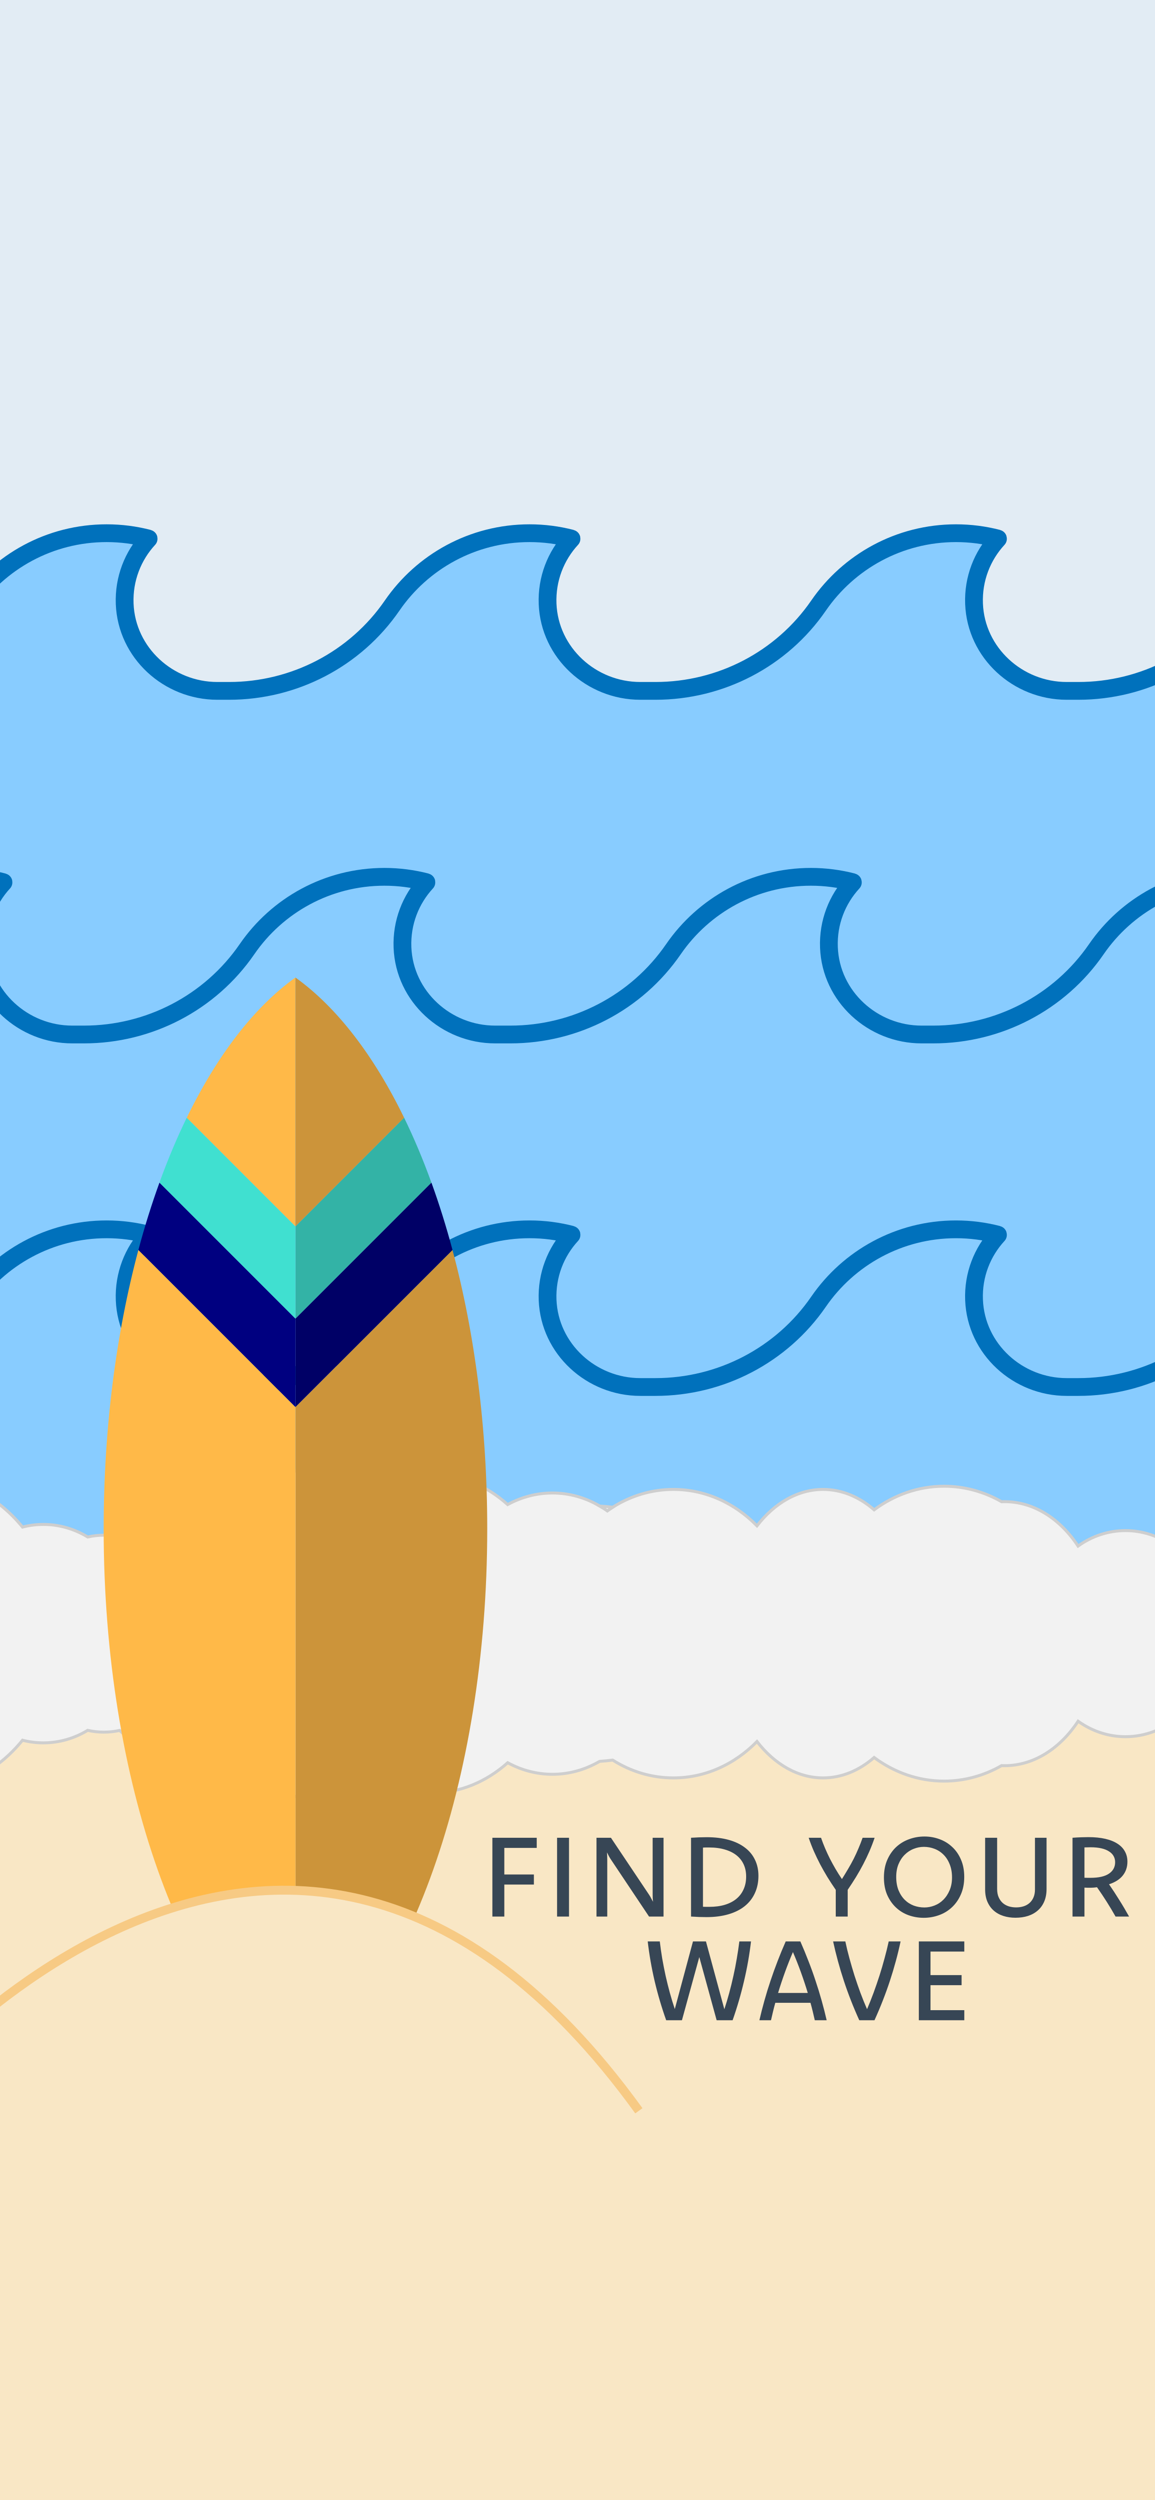 <svg width="390" height="844" viewBox="0 0 390 844" fill="none" xmlns="http://www.w3.org/2000/svg">
<rect x="0" y="0" width="390" height="844" fill="#808080" stroke="none"/>
<g clip-path="url(#clip0_97_2)">
<rect width="390" height="844" fill="white"/>
<g clip-path="url(#clip1_97_2)">
<path d="M390 0H0V246H390V0Z" fill="#E2ECF4"/>
</g>
<g clip-path="url(#clip2_97_2)">
<path d="M521.77 233.28C521.77 233.28 521.74 233.23 521.71 233.23H502.99C486.45 233.23 472.35 220.39 471.7 203.86C471.36 195.39 474.49 187.63 479.77 181.9C479.8 181.87 479.78 181.81 479.74 181.8C475.22 180.63 470.48 180 465.6 180C446.35 180 429.36 189.67 419.21 204.41C406.76 222.52 386.11 233.23 364.14 233.23H360.19C343.65 233.23 329.55 220.39 328.9 203.86C328.56 195.39 331.69 187.63 336.97 181.9C337 181.87 336.98 181.81 336.94 181.8C332.42 180.63 327.68 180 322.8 180C303.55 180 286.56 189.67 276.41 204.41C263.96 222.52 243.31 233.23 221.34 233.23H216.2C199.66 233.23 185.56 220.39 184.9 203.86C184.57 195.39 187.69 187.63 192.97 181.9C193 181.87 192.99 181.81 192.95 181.8C188.43 180.63 183.69 180 178.81 180C159.55 180 142.56 189.67 132.42 204.41C119.97 222.52 99.32 233.23 77.35 233.23H73.4C56.86 233.23 42.76 220.39 42.1 203.86C41.77 195.39 44.89 187.63 50.17 181.9C50.2 181.87 50.19 181.81 50.15 181.8C45.63 180.63 40.89 180 36.01 180C16.75 180 -0.24 189.67 -10.38 204.41C-22.83 222.52 -43.48 233.23 -65.45 233.23H-93.94C-93.94 233.23 -94 233.25 -94 233.28V292.47C-94 292.47 -93.97 292.53 -93.94 292.53H521.8C521.8 292.53 521.86 292.5 521.86 292.47V236.26C521.86 235.26 521.82 234.27 521.77 233.28Z" fill="#88CCFF" stroke="#0071BC" stroke-width="6" stroke-miterlimit="10" stroke-linecap="round"/>
</g>
<g clip-path="url(#clip3_97_2)">
<path d="M538 239H-77V422H538V239Z" fill="#88CCFF"/>
</g>
<g clip-path="url(#clip4_97_2)">
<path d="M472.77 349.28C472.77 349.28 472.74 349.23 472.71 349.23H453.99C437.45 349.23 423.35 336.39 422.7 319.86C422.36 311.39 425.49 303.63 430.77 297.9C430.8 297.87 430.78 297.81 430.74 297.8C426.22 296.63 421.48 296 416.6 296C397.35 296 380.36 305.67 370.21 320.41C357.76 338.52 337.11 349.23 315.14 349.23H311.19C294.65 349.23 280.55 336.39 279.9 319.86C279.56 311.39 282.69 303.63 287.97 297.9C288 297.87 287.98 297.81 287.94 297.8C283.42 296.63 278.68 296 273.8 296C254.55 296 237.56 305.67 227.41 320.41C214.96 338.52 194.31 349.23 172.34 349.23H167.2C150.66 349.23 136.56 336.39 135.9 319.86C135.57 311.39 138.69 303.63 143.97 297.9C144 297.87 143.99 297.81 143.95 297.8C139.43 296.63 134.69 296 129.81 296C110.55 296 93.56 305.67 83.42 320.41C70.97 338.52 50.32 349.23 28.35 349.23H24.4C7.86 349.23 -6.24 336.39 -6.9 319.86C-7.23 311.39 -4.11 303.63 1.17 297.9C1.2 297.87 1.19 297.81 1.15 297.8C-3.37 296.63 -8.11 296 -12.99 296C-32.25 296 -49.24 305.67 -59.38 320.41C-71.83 338.52 -92.48 349.23 -114.45 349.23H-142.94C-142.94 349.23 -143 349.25 -143 349.28V408.47C-143 408.47 -142.97 408.53 -142.94 408.53H472.8C472.8 408.53 472.86 408.5 472.86 408.47V352.26C472.86 351.26 472.82 350.27 472.77 349.28Z" fill="#88CCFF" stroke="#0071BC" stroke-width="6" stroke-miterlimit="10" stroke-linecap="round"/>
</g>
<g clip-path="url(#clip5_97_2)">
<path d="M525 390H-90V573H525V390Z" fill="#88CCFF"/>
</g>
<g clip-path="url(#clip6_97_2)">
<path d="M521.77 468.28C521.77 468.28 521.74 468.23 521.71 468.23H502.99C486.45 468.23 472.35 455.39 471.7 438.86C471.36 430.39 474.49 422.63 479.77 416.9C479.8 416.87 479.78 416.81 479.74 416.8C475.22 415.63 470.48 415 465.6 415C446.35 415 429.36 424.67 419.21 439.41C406.76 457.52 386.11 468.23 364.14 468.23H360.19C343.65 468.23 329.55 455.39 328.9 438.86C328.56 430.39 331.69 422.63 336.97 416.9C337 416.87 336.98 416.81 336.94 416.8C332.42 415.63 327.68 415 322.8 415C303.55 415 286.56 424.67 276.41 439.41C263.96 457.52 243.31 468.23 221.34 468.23H216.2C199.66 468.23 185.56 455.39 184.9 438.86C184.57 430.39 187.69 422.63 192.97 416.9C193 416.87 192.99 416.81 192.95 416.8C188.43 415.63 183.69 415 178.81 415C159.55 415 142.56 424.67 132.42 439.41C119.97 457.52 99.32 468.23 77.35 468.23H73.4C56.86 468.23 42.76 455.39 42.1 438.86C41.77 430.39 44.89 422.63 50.17 416.9C50.2 416.87 50.19 416.81 50.15 416.8C45.63 415.63 40.89 415 36.01 415C16.75 415 -0.24 424.67 -10.38 439.41C-22.83 457.52 -43.48 468.23 -65.45 468.23H-93.94C-93.94 468.23 -94 468.25 -94 468.28V527.47C-94 527.47 -93.97 527.53 -93.94 527.53H521.8C521.8 527.53 521.86 527.5 521.86 527.47V471.26C521.86 470.26 521.82 469.27 521.77 468.28Z" fill="#88CCFF" stroke="#0071BC" stroke-width="6" stroke-miterlimit="10" stroke-linecap="round"/>
</g>
<g clip-path="url(#clip7_97_2)">
<path d="M482 569H-133V873H482V569Z" fill="#F9E7C5"/>
<path d="M181.234 623.82H170.289V632.797H180.273V636.195H170.289V647H166.258V620.398H181.234V623.82ZM192.133 647H188.102V620.398H192.133V647ZM224.055 647H219.156L206.312 627.781C206.047 627.391 205.805 626.992 205.586 626.586C205.367 626.18 205.156 625.766 204.953 625.344C204.984 625.766 205.008 626.18 205.023 626.586C205.039 626.992 205.047 627.398 205.047 627.805V647H201.414V620.398H206.289L219.156 639.617C219.422 640.008 219.656 640.406 219.859 640.812C220.078 641.203 220.289 641.602 220.492 642.008C220.445 641.602 220.414 641.195 220.398 640.789C220.383 640.383 220.375 639.977 220.375 639.57V620.398H224.055V647ZM233.336 620.398C233.82 620.367 234.289 620.344 234.742 620.328C235.195 620.297 235.633 620.273 236.055 620.258C236.477 620.242 236.898 620.234 237.32 620.234C237.758 620.219 238.203 620.211 238.656 620.211C241.406 620.211 243.859 620.508 246.016 621.102C248.172 621.695 249.992 622.555 251.477 623.68C252.977 624.789 254.117 626.156 254.898 627.781C255.695 629.391 256.094 631.211 256.094 633.242C256.094 635.43 255.688 637.391 254.875 639.125C254.078 640.859 252.922 642.328 251.406 643.531C249.906 644.719 248.07 645.625 245.898 646.25C243.742 646.875 241.305 647.188 238.586 647.188C238.133 647.188 237.688 647.18 237.25 647.164C236.828 647.164 236.406 647.156 235.984 647.141C235.562 647.125 235.133 647.102 234.695 647.07C234.258 647.055 233.805 647.031 233.336 647V620.398ZM237.367 643.695C237.727 643.711 238.086 643.719 238.445 643.719C238.82 643.719 239.188 643.719 239.547 643.719C241.469 643.719 243.195 643.492 244.727 643.039C246.273 642.57 247.578 641.898 248.641 641.023C249.703 640.148 250.516 639.078 251.078 637.812C251.656 636.547 251.945 635.109 251.945 633.5C251.945 631.953 251.664 630.578 251.102 629.375C250.539 628.156 249.719 627.125 248.641 626.281C247.562 625.438 246.25 624.797 244.703 624.359C243.172 623.906 241.422 623.68 239.453 623.68C239.094 623.68 238.742 623.68 238.398 623.68C238.07 623.68 237.727 623.695 237.367 623.727V643.695ZM295.328 620.398C294.797 621.961 294.211 623.484 293.57 624.969C292.93 626.438 292.234 627.891 291.484 629.328C290.734 630.766 289.922 632.203 289.047 633.641C288.172 635.062 287.234 636.508 286.234 637.977V647H282.203V637.977C281.188 636.508 280.242 635.062 279.367 633.641C278.508 632.219 277.695 630.789 276.93 629.352C276.18 627.898 275.477 626.438 274.82 624.969C274.18 623.5 273.594 621.977 273.062 620.398H277.234C277.641 621.586 278.094 622.766 278.594 623.938C279.094 625.109 279.633 626.273 280.211 627.43C280.805 628.586 281.438 629.742 282.109 630.898C282.781 632.055 283.508 633.203 284.289 634.344C285.039 633.156 285.742 632 286.398 630.875C287.07 629.75 287.695 628.617 288.273 627.477C288.852 626.32 289.383 625.164 289.867 624.008C290.367 622.852 290.836 621.648 291.273 620.398H295.328ZM312.156 619.977C313.922 619.977 315.609 620.273 317.219 620.867C318.828 621.445 320.25 622.312 321.484 623.469C322.734 624.609 323.727 626.031 324.461 627.734C325.211 629.422 325.586 631.383 325.586 633.617C325.586 635.852 325.203 637.828 324.438 639.547C323.688 641.266 322.68 642.711 321.414 643.883C320.164 645.055 318.711 645.938 317.055 646.531C315.414 647.125 313.695 647.422 311.898 647.422C310.133 647.422 308.438 647.133 306.812 646.555C305.203 645.977 303.781 645.109 302.547 643.953C301.312 642.797 300.32 641.375 299.57 639.688C298.836 638 298.469 636.039 298.469 633.805C298.469 631.57 298.844 629.594 299.594 627.875C300.344 626.156 301.344 624.711 302.594 623.539C303.859 622.367 305.312 621.484 306.953 620.891C308.609 620.281 310.344 619.977 312.156 619.977ZM311.945 623.469C310.773 623.469 309.625 623.695 308.5 624.148C307.375 624.586 306.375 625.242 305.5 626.117C304.625 626.977 303.922 628.039 303.391 629.305C302.875 630.555 302.617 631.992 302.617 633.617C302.617 635.32 302.875 636.82 303.391 638.117C303.922 639.398 304.625 640.477 305.5 641.352C306.375 642.211 307.383 642.859 308.523 643.297C309.68 643.719 310.883 643.93 312.133 643.93C313.289 643.93 314.43 643.711 315.555 643.273C316.68 642.836 317.672 642.188 318.531 641.328C319.406 640.453 320.109 639.391 320.641 638.141C321.188 636.875 321.461 635.43 321.461 633.805C321.461 632.117 321.195 630.625 320.664 629.328C320.148 628.031 319.453 626.953 318.578 626.094C317.703 625.219 316.688 624.562 315.531 624.125C314.391 623.688 313.195 623.469 311.945 623.469ZM353.383 637.648C353.383 639.258 353.125 640.672 352.609 641.891C352.094 643.109 351.367 644.125 350.43 644.938C349.508 645.75 348.406 646.367 347.125 646.789C345.844 647.195 344.43 647.398 342.883 647.398C341.398 647.398 340.031 647.195 338.781 646.789C337.531 646.383 336.453 645.781 335.547 644.984C334.641 644.188 333.93 643.195 333.414 642.008C332.898 640.805 332.641 639.414 332.641 637.836V620.398H336.695V637.672C336.695 638.766 336.867 639.703 337.211 640.484C337.555 641.266 338.016 641.914 338.594 642.43C339.172 642.93 339.852 643.305 340.633 643.555C341.414 643.789 342.242 643.906 343.117 643.906C343.992 643.906 344.812 643.789 345.578 643.555C346.344 643.32 347.016 642.953 347.594 642.453C348.172 641.953 348.625 641.328 348.953 640.578C349.297 639.812 349.469 638.906 349.469 637.859V620.398H353.383V637.648ZM362.148 620.398C363.211 620.32 364.203 620.266 365.125 620.234C366.062 620.203 366.859 620.188 367.516 620.188C369.656 620.188 371.547 620.375 373.188 620.75C374.828 621.125 376.203 621.672 377.312 622.391C378.422 623.094 379.258 623.961 379.82 624.992C380.398 626.008 380.688 627.164 380.688 628.461C380.688 630.273 380.164 631.836 379.117 633.148C378.086 634.445 376.539 635.43 374.477 636.102C375.664 637.82 376.812 639.578 377.922 641.375C379.047 643.156 380.156 645.031 381.25 647H376.68C375.758 645.359 374.773 643.711 373.727 642.055C372.68 640.398 371.578 638.75 370.422 637.109C370.047 637.156 369.68 637.195 369.32 637.227C368.977 637.242 368.633 637.258 368.289 637.273C367.961 637.273 367.617 637.273 367.258 637.273C366.914 637.273 366.555 637.258 366.18 637.227V647H362.148V620.398ZM366.18 633.898C366.555 633.914 366.914 633.922 367.258 633.922C367.602 633.922 367.938 633.922 368.266 633.922C371 633.922 373.062 633.453 374.453 632.516C375.844 631.578 376.539 630.289 376.539 628.648C376.539 627.883 376.367 627.195 376.023 626.586C375.68 625.961 375.156 625.43 374.453 624.992C373.766 624.539 372.898 624.195 371.852 623.961C370.82 623.727 369.609 623.609 368.219 623.609C367.906 623.609 367.578 623.617 367.234 623.633C366.906 623.648 366.555 623.656 366.18 623.656V633.898ZM253.586 655.398C253.07 659.867 252.281 664.344 251.219 668.828C250.172 673.312 248.891 677.703 247.375 682H241.984L236.125 660.672L230.266 682H224.945C223.414 677.703 222.117 673.312 221.055 668.828C220.008 664.344 219.227 659.867 218.711 655.398H222.789C223.008 657.305 223.281 659.234 223.609 661.188C223.953 663.141 224.336 665.086 224.758 667.023C225.195 668.961 225.672 670.875 226.188 672.766C226.703 674.641 227.258 676.461 227.852 678.227L233.992 655.398H238.375L244.586 678.297C245.164 676.531 245.711 674.703 246.227 672.812C246.742 670.922 247.211 669.008 247.633 667.07C248.07 665.133 248.453 663.18 248.781 661.211C249.125 659.242 249.414 657.305 249.648 655.398H253.586ZM270.25 655.398C271.203 657.555 272.109 659.75 272.969 661.984C273.844 664.203 274.648 666.438 275.383 668.688C276.133 670.922 276.82 673.156 277.445 675.391C278.07 677.625 278.633 679.828 279.133 682H275.125C274.906 681.047 274.68 680.078 274.445 679.094C274.211 678.109 273.953 677.117 273.672 676.117H261.789C261.508 677.117 261.25 678.109 261.016 679.094C260.781 680.078 260.555 681.047 260.336 682H256.422C256.922 679.828 257.484 677.625 258.109 675.391C258.734 673.156 259.422 670.922 260.172 668.688C260.922 666.438 261.727 664.203 262.586 661.984C263.445 659.75 264.352 657.555 265.305 655.398H270.25ZM272.758 672.789C272.039 670.414 271.258 668.062 270.414 665.734C269.57 663.406 268.68 661.156 267.742 658.984C266.805 661.156 265.914 663.406 265.07 665.734C264.227 668.062 263.445 670.414 262.727 672.789H272.758ZM304.094 655.398C303.156 659.805 301.953 664.242 300.484 668.711C299.016 673.164 297.281 677.594 295.281 682H290.148C288.148 677.594 286.414 673.164 284.945 668.711C283.477 664.242 282.266 659.805 281.312 655.398H285.438C285.828 657.258 286.289 659.156 286.82 661.094C287.352 663.031 287.922 664.977 288.531 666.93C289.156 668.867 289.82 670.797 290.523 672.719C291.242 674.641 291.992 676.492 292.773 678.273C293.539 676.477 294.273 674.625 294.977 672.719C295.68 670.797 296.344 668.867 296.969 666.93C297.594 664.977 298.164 663.031 298.68 661.094C299.211 659.156 299.68 657.258 300.086 655.398H304.094ZM325.609 658.82H314.195V666.766H324.695V670.164H314.195V678.602H325.609V682H310.258V655.398H325.609V658.82Z" fill="#374655"/>
</g>
<g clip-path="url(#clip8_97_2)">
<path d="M540.307 551.5C540.307 562.448 532.559 571.317 522.996 571.317C521.526 571.317 520.085 571.111 518.727 570.715C515.275 580.235 509.329 586.518 502.579 586.518C498.283 586.518 494.305 583.963 491.089 579.663C488.303 580.822 485.296 581.456 482.149 581.456C480.5 581.456 478.892 581.282 477.34 580.949C469.315 593.816 456.162 602.194 441.303 602.194C426.445 602.194 412.28 593.15 404.366 579.441C403.091 579.679 401.788 579.806 400.457 579.806C399.584 579.806 398.711 579.759 397.866 579.647C392.862 583.836 386.694 586.28 380.041 586.28C374.165 586.28 368.676 584.376 364.033 581.06C357.962 590.262 349.078 596.069 339.195 596.069C338.863 596.069 338.53 596.069 338.211 596.038C332.362 599.386 325.751 601.274 318.765 601.274C310.061 601.274 301.953 598.338 295.161 593.309C290.116 597.688 284.226 600.195 277.919 600.195C269.368 600.195 261.537 595.562 255.604 587.914C248.092 595.562 238.21 600.195 227.385 600.195C219.956 600.195 212.97 598.021 206.886 594.181C205.444 594.372 203.961 594.499 202.478 594.61C197.627 597.418 192.235 598.973 186.539 598.973C181.161 598.973 176.061 597.577 171.431 595.07C164.21 601.512 155.298 605.304 145.693 605.304C136.088 605.304 126.843 601.369 119.553 594.705C116.448 597.101 113.038 598.767 109.448 599.544C102.366 606.272 93.731 610.207 84.417 610.207C71.998 610.207 60.799 603.194 52.843 591.944C48.242 590.278 44.028 587.613 40.397 584.169C38.664 584.55 36.89 584.741 35.061 584.741C33.231 584.741 31.374 584.534 29.6 584.138C25.137 586.835 20.05 588.358 14.645 588.358C12.233 588.358 9.877 588.057 7.604 587.47C-0.823 597.847 -12.854 604.336 -26.215 604.336C-32.536 604.336 -38.565 602.876 -44.04 600.242C-44.899 600.306 -45.758 600.338 -46.631 600.338C-70.194 600.338 -89.307 578.473 -89.307 551.5C-89.307 524.527 -70.194 502.647 -46.631 502.647C-45.744 502.647 -44.871 502.678 -44.012 502.742C-38.537 500.108 -32.522 498.664 -26.215 498.664C-12.868 498.664 -0.837 505.153 7.604 515.514C9.877 514.927 12.233 514.626 14.645 514.626C20.05 514.626 25.137 516.149 29.614 518.862C31.374 518.466 33.203 518.259 35.061 518.259C36.918 518.259 38.664 518.45 40.397 518.831C44.028 515.387 48.228 512.722 52.83 511.072C60.771 499.806 71.984 492.793 84.417 492.793C93.731 492.793 102.338 496.728 109.421 503.44C113.024 504.201 116.434 505.867 119.553 508.279C126.843 501.631 135.894 497.68 145.693 497.68C155.492 497.68 164.196 501.472 171.417 507.914C176.047 505.407 181.161 504.011 186.539 504.011C192.249 504.011 197.655 505.582 202.506 508.406C203.379 508.898 204.238 509.437 205.07 510.04C205.666 509.612 206.276 509.215 206.886 508.819C212.97 504.979 219.956 502.805 227.385 502.805C238.21 502.805 248.092 507.438 255.604 515.086C261.537 507.438 269.368 502.805 277.919 502.805C284.226 502.805 290.116 505.312 295.161 509.691C301.953 504.662 310.061 501.726 318.765 501.726C325.751 501.726 332.362 503.614 338.211 506.962C338.53 506.931 338.863 506.931 339.195 506.931C349.078 506.931 357.948 512.722 364.019 521.925C368.662 518.608 374.165 516.704 380.041 516.704C386.694 516.704 392.862 519.148 397.866 523.337C399.432 524.622 400.887 526.097 402.204 527.7C402.869 526.272 403.59 524.876 404.366 523.543C412.294 509.834 425.877 500.806 441.303 500.806C456.73 500.806 469.315 509.184 477.34 522.051C478.892 521.718 480.5 521.544 482.149 521.544C485.296 521.544 488.303 522.178 491.103 523.337C494.305 519.037 498.283 516.482 502.579 516.482C509.329 516.482 515.275 522.765 518.727 532.285C520.085 531.889 521.526 531.683 522.996 531.683C532.559 531.683 540.307 540.552 540.307 551.5Z" fill="#F2F2F2" stroke="#CECECE" stroke-miterlimit="10"/>
<path d="M206.886 508.819C206.276 509.215 205.666 509.612 205.07 510.04C204.238 509.437 203.379 508.898 202.506 508.406C203.989 508.501 205.444 508.644 206.886 508.819Z" fill="#F2F2F2" stroke="#CECECE" stroke-miterlimit="10"/>
</g>
<g clip-path="url(#clip9_97_2)">
<path d="M99.76 702.09C137.48 675.09 164.52 602 164.52 516.04C164.52 481.97 160.27 449.92 152.79 421.96L99.76 474.99V702.09Z" fill="#CC943A"/>
<path d="M46.73 421.97C39.25 449.93 35 481.98 35 516.05C35 602 62.04 675.1 99.76 702.1V475L46.73 421.97Z" fill="#FFB948"/>
<path d="M99.76 445.13V474.99L152.79 421.96C150.67 414.03 148.29 406.43 145.67 399.21L99.76 445.12V445.13Z" fill="#000066"/>
<path d="M99.76 445.13L53.85 399.22C51.23 406.44 48.85 414.04 46.73 421.97L99.76 475V445.14V445.13Z" fill="#000080"/>
<path d="M99.76 445.13L145.67 399.22C142.86 391.46 139.78 384.14 136.45 377.31L99.76 414V445.13Z" fill="#33B3A6"/>
<path d="M63.06 377.31C59.73 384.14 56.65 391.46 53.84 399.22L99.75 445.13V414L63.06 377.31Z" fill="#40E0D0"/>
<path d="M99.76 330C85.78 340 73.28 356.34 63.07 377.31L99.76 414V330Z" fill="#FFB948"/>
<path d="M99.76 330V414.01L136.45 377.32C126.24 356.34 113.73 340 99.76 330Z" fill="#CC943A"/>
</g>
<path d="M-38.798 712.568C-38.798 712.568 94.57 545.005 215.72 712.568H-38.798Z" fill="#F9E7C5"/>
<path d="M-38.798 712.568C-38.798 712.568 94.57 545.005 215.72 712.568" stroke="#F7CA84" stroke-width="3" stroke-miterlimit="10"/>
</g>
<defs>
<clipPath id="clip0_97_2">
<rect width="390" height="844" fill="white"/>
</clipPath>
<clipPath id="clip1_97_2">
<rect width="390" height="246" fill="white"/>
</clipPath>
<clipPath id="clip2_97_2">
<rect width="621.86" height="118.53" fill="white" transform="translate(-97 177)"/>
</clipPath>
<clipPath id="clip3_97_2">
<rect width="615" height="183" fill="white" transform="translate(-77 239)"/>
</clipPath>
<clipPath id="clip4_97_2">
<rect width="621.86" height="118.53" fill="white" transform="translate(-146 293)"/>
</clipPath>
<clipPath id="clip5_97_2">
<rect width="615" height="183" fill="white" transform="translate(-90 390)"/>
</clipPath>
<clipPath id="clip6_97_2">
<rect width="621.86" height="118.53" fill="white" transform="translate(-97 412)"/>
</clipPath>
<clipPath id="clip7_97_2">
<rect width="615" height="304" fill="white" transform="translate(-133 569)"/>
</clipPath>
<clipPath id="clip8_97_2">
<rect width="631" height="119" fill="white" transform="translate(-90 492)"/>
</clipPath>
<clipPath id="clip9_97_2">
<rect width="129.51" height="372.09" fill="white" transform="translate(35 330)"/>
</clipPath>
</defs>
</svg>
